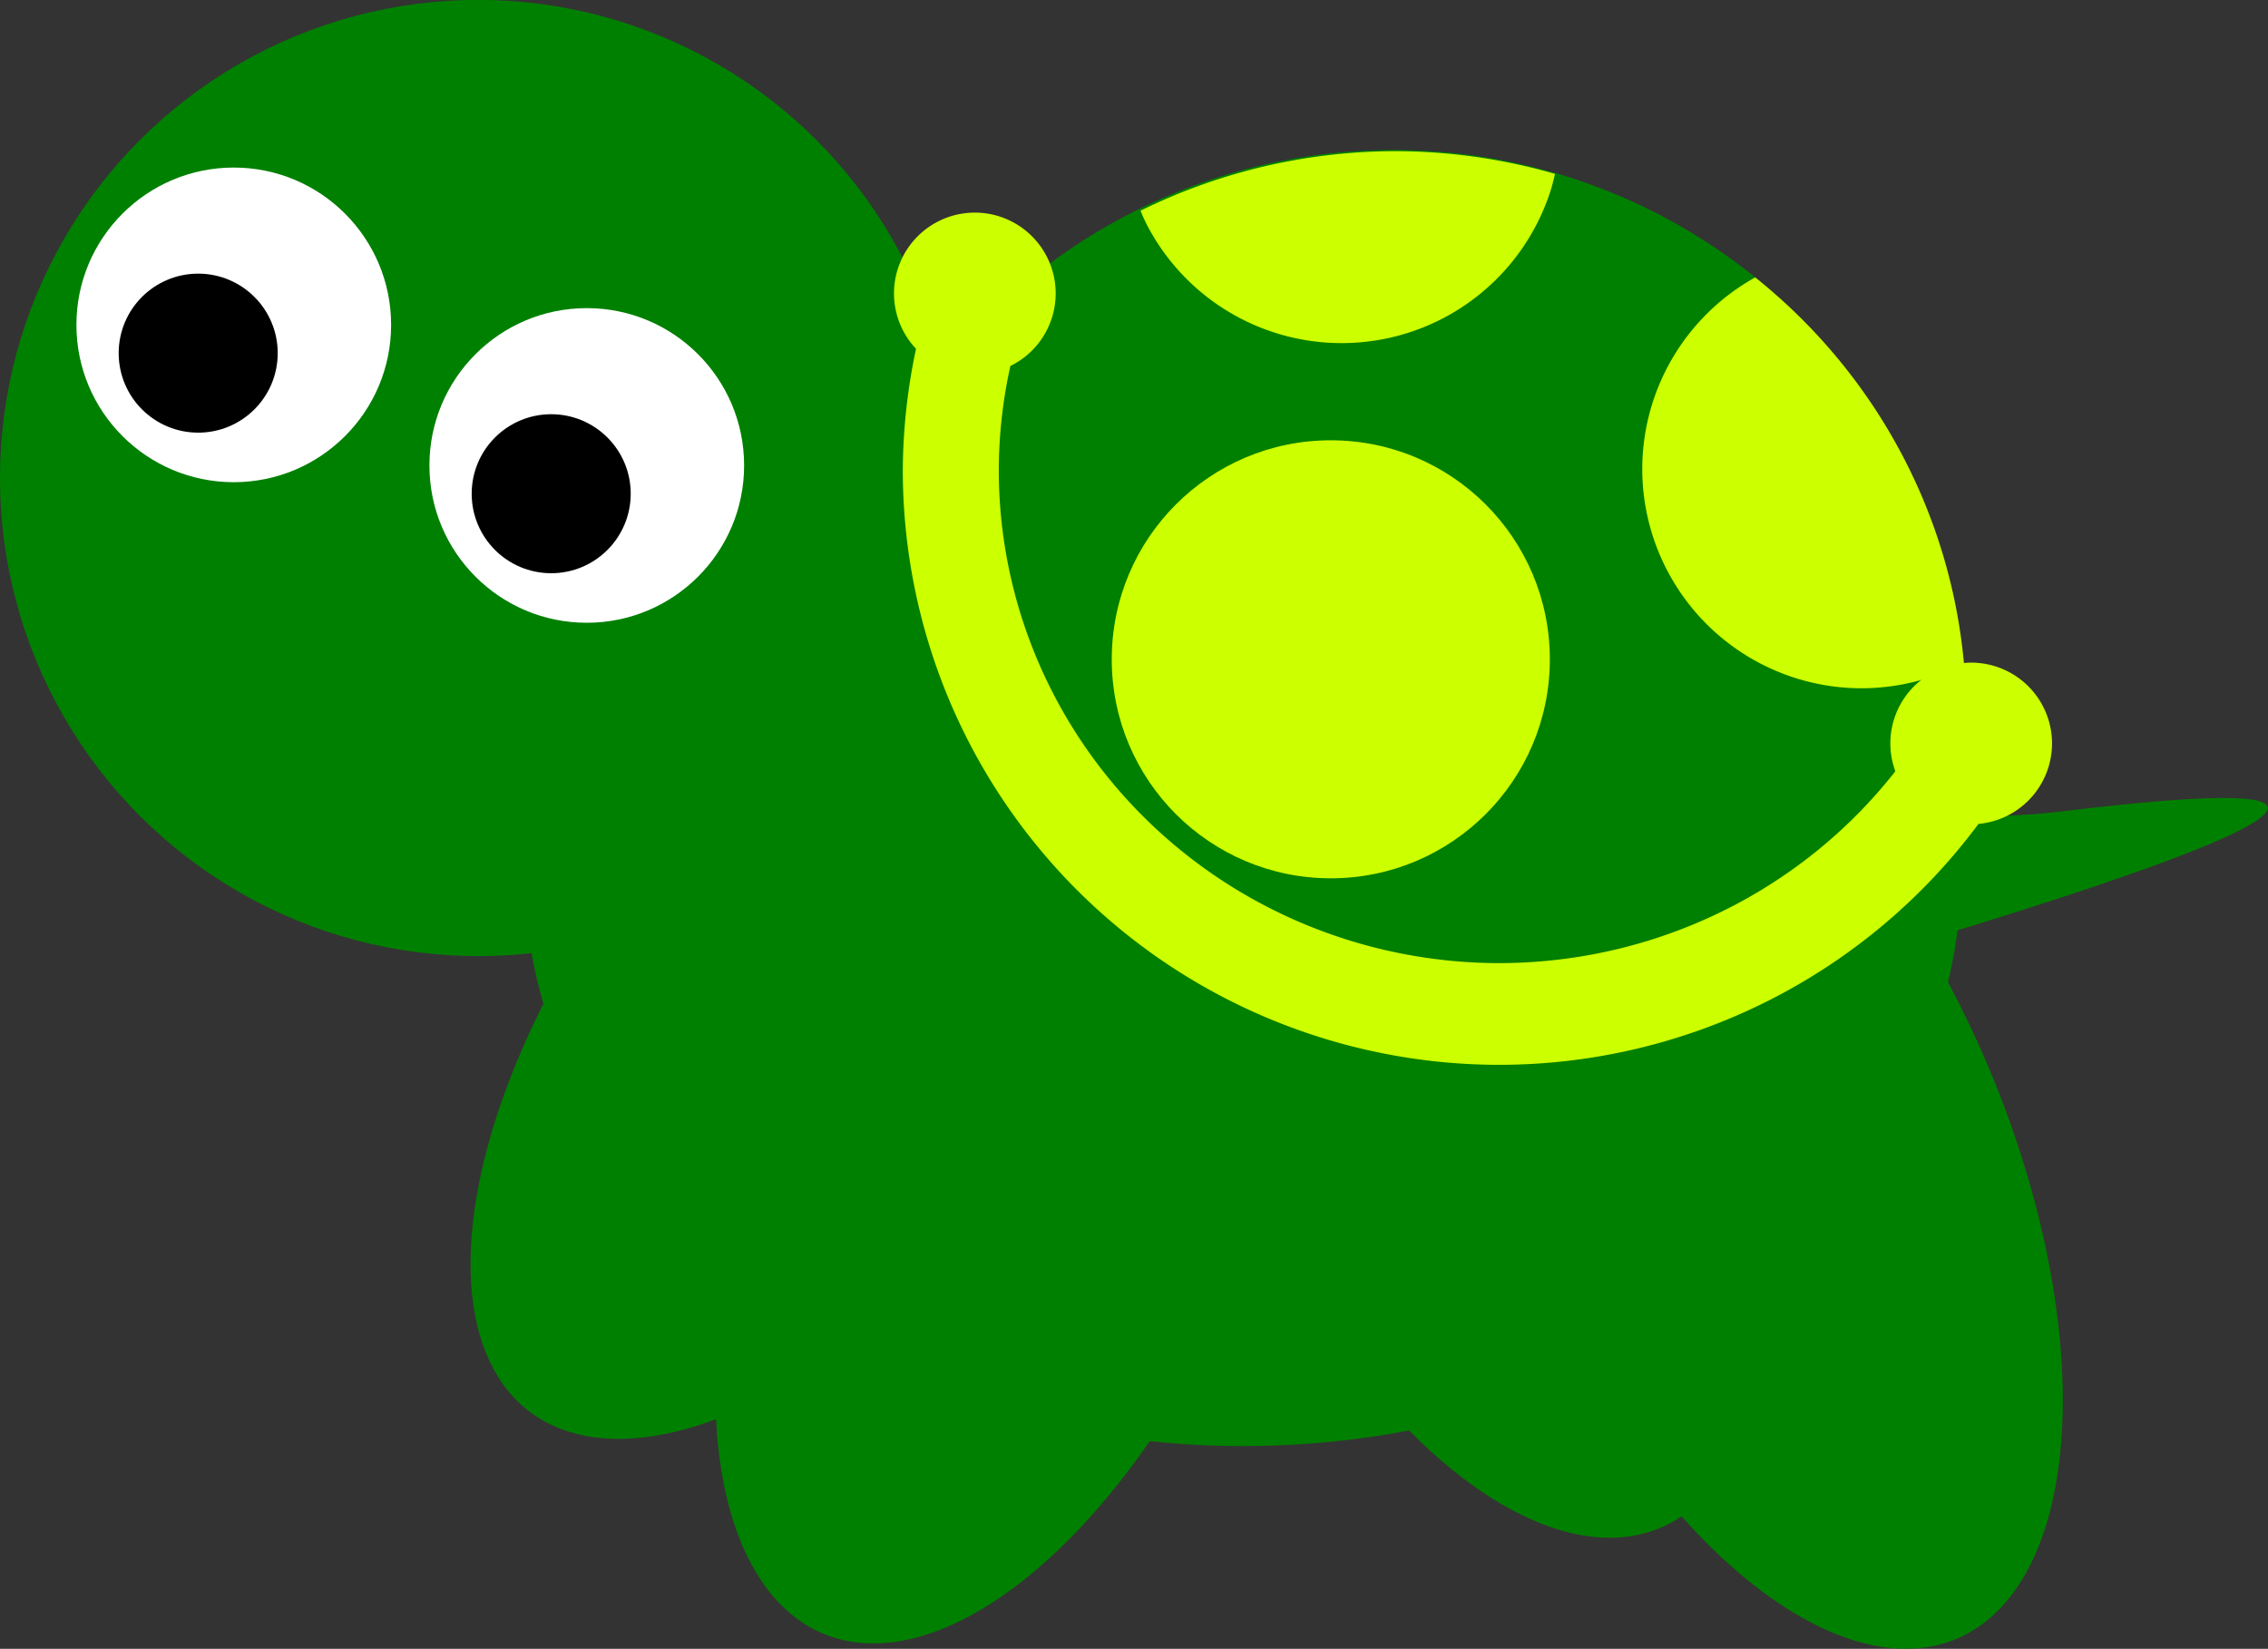 <?xml version="1.0" encoding="UTF-8" standalone="no"?>
<!-- Created with Inkscape (http://www.inkscape.org/) -->

<svg
   xmlns:dc="http://purl.org/dc/elements/1.1/"
   xmlns:cc="http://creativecommons.org/ns#"
   xmlns:rdf="http://www.w3.org/1999/02/22-rdf-syntax-ns#"
   xmlns:svg="http://www.w3.org/2000/svg"
   xmlns="http://www.w3.org/2000/svg"
   xmlns:sodipodi="http://sodipodi.sourceforge.net/DTD/sodipodi-0.dtd"
   xmlns:inkscape="http://www.inkscape.org/namespaces/inkscape"
   width="161.702mm"
   height="117.576mm"
   viewBox="0 0 161.702 117.576"
   version="1.1"
   id="svg8"
   inkscape:version="0.92.4 (5da689c313, 2019-01-14)"
   sodipodi:docname="turtle.svg"
   inkscape:export-filename="E:\munka\my_svg_drawings\turtle.png"
   inkscape:export-xdpi="10"
   inkscape:export-ydpi="10">
  <rect x="0" y="0" width="161.702" height="117.576" fill="#333333" stroke="none"/>
  <defs
     id="defs2" />
  <sodipodi:namedview
     id="base"
     pagecolor="#ffffff"
     bordercolor="#666666"
     borderopacity="1.0"
     inkscape:pageopacity="0.0"
     inkscape:pageshadow="2"
     inkscape:zoom="0.49497475"
     inkscape:cx="142.13006"
     inkscape:cy="774.24391"
     inkscape:document-units="mm"
     inkscape:current-layer="layer1"
     showgrid="false"
     inkscape:window-width="1920"
     inkscape:window-height="1017"
     inkscape:window-x="-8"
     inkscape:window-y="-8"
     inkscape:window-maximized="1"
     fit-margin-top="0"
     fit-margin-left="0"
     fit-margin-right="0"
     fit-margin-bottom="0" />
  <g
     inkscape:label="Layer 1"
     inkscape:groupmode="layer"
     id="layer1"
     transform="translate(-39.863,-96.98)">
    <g
       id="g1252"
       transform="matrix(0.823,0,0,0.823,6.943,3.52)"
       style="stroke-width:1.215">
      <ellipse
         transform="rotate(-90)"
         ry="62.23"
         rx="49.668"
         cy="147.666"
         cx="-189.187"
         id="path815-3"
         style="opacity:1;fill:#008000;fill-opacity:1;fill-rule:nonzero;stroke:none;stroke-width:1.607;stroke-linecap:round;stroke-linejoin:round;stroke-miterlimit:4;stroke-dasharray:none;stroke-opacity:1" />
      <ellipse
         transform="matrix(0.6,-0.8,0.808,0.589,0,0)"
         ry="21.757"
         rx="44.444"
         cy="210.468"
         cx="-95.591"
         id="path1104"
         style="opacity:1;fill:#008000;fill-opacity:1;fill-rule:nonzero;stroke:none;stroke-width:1.607;stroke-linecap:round;stroke-linejoin:round;stroke-miterlimit:4;stroke-dasharray:none;stroke-opacity:1" />
      <circle
         r="41.427"
         cy="154.977"
         cx="81.424"
         id="path992"
         style="opacity:1;fill:#008000;fill-opacity:1;fill-rule:nonzero;stroke:none;stroke-width:0.964;stroke-linecap:round;stroke-linejoin:miter;stroke-miterlimit:4;stroke-dasharray:none;stroke-dashoffset:0;stroke-opacity:1" />
      <ellipse
         transform="matrix(-0.392,-0.92,0.914,-0.406,0,0)"
         ry="21.757"
         rx="44.444"
         cy="92.765"
         cx="-274.183"
         id="path1104-7"
         style="opacity:1;fill:#008000;fill-opacity:1;fill-rule:nonzero;stroke:none;stroke-width:1.607;stroke-linecap:round;stroke-linejoin:round;stroke-miterlimit:4;stroke-dasharray:none;stroke-opacity:1" />
      <ellipse
         transform="matrix(0.373,-0.928,0.933,0.359,0,0)"
         ry="21.757"
         rx="44.444"
         cy="198.814"
         cx="-153.669"
         id="path1104-9"
         style="opacity:1;fill:#008000;fill-opacity:1;fill-rule:nonzero;stroke:none;stroke-width:1.607;stroke-linecap:round;stroke-linejoin:round;stroke-miterlimit:4;stroke-dasharray:none;stroke-opacity:1" />
      <ellipse
         transform="matrix(-0.392,-0.92,0.914,-0.406,0,0)"
         ry="21.757"
         rx="44.444"
         cy="72.936"
         cx="-254.978"
         id="path1104-7-0"
         style="opacity:1;fill:#008000;fill-opacity:1;fill-rule:nonzero;stroke:none;stroke-width:1.607;stroke-linecap:round;stroke-linejoin:round;stroke-miterlimit:4;stroke-dasharray:none;stroke-opacity:1" />
      <path
         sodipodi:nodetypes="ccsc"
         inkscape:connector-curvature="0"
         id="path1053"
         d="m 175.77,164.866 v 39.021 c 0,0 100.285,-26.975 43.03,-20.045 -31.412,3.802 -43.03,-18.976 -43.03,-18.976 z"
         style="fill:#008000;fill-rule:evenodd;stroke:none;stroke-width:0.321px;stroke-linecap:butt;stroke-linejoin:miter;stroke-opacity:1" />
      <circle
         transform="scale(-1,1)"
         r="13.631"
         cy="153.889"
         cx="-90.832"
         id="path967-4"
         style="opacity:1;fill:#ffffff;fill-opacity:1;fill-rule:nonzero;stroke:none;stroke-width:1.607;stroke-linecap:round;stroke-linejoin:round;stroke-miterlimit:4;stroke-dasharray:none;stroke-opacity:1" />
      <circle
         transform="scale(-1,1)"
         r="6.085"
         cy="156.339"
         cx="-87.751"
         id="path984-1"
         style="opacity:1;fill:#000000;fill-opacity:1;fill-rule:nonzero;stroke:#000000;stroke-width:1.607;stroke-linecap:round;stroke-linejoin:round;stroke-miterlimit:4;stroke-dasharray:none;stroke-opacity:1" />
      <circle
         transform="scale(-1,1)"
         r="13.631"
         cy="141.709"
         cx="-60.251"
         id="path967-4-2"
         style="opacity:1;fill:#ffffff;fill-opacity:1;fill-rule:nonzero;stroke:none;stroke-width:1.607;stroke-linecap:round;stroke-linejoin:round;stroke-miterlimit:4;stroke-dasharray:none;stroke-opacity:1" />
      <circle
         transform="scale(-1,1)"
         r="6.085"
         cy="144.159"
         cx="-57.17"
         id="path984-1-4"
         style="opacity:1;fill:#000000;fill-opacity:1;fill-rule:nonzero;stroke:#000000;stroke-width:1.607;stroke-linecap:round;stroke-linejoin:round;stroke-miterlimit:4;stroke-dasharray:none;stroke-opacity:1" />
      <ellipse
         ry="48.608"
         rx="49.364"
         cy="175.174"
         cx="160.727"
         id="path992-9"
         style="opacity:1;fill:#008000;fill-opacity:1;fill-rule:nonzero;stroke:none;stroke-width:0.964;stroke-linecap:round;stroke-linejoin:miter;stroke-miterlimit:4;stroke-dasharray:none;stroke-dashoffset:0;stroke-opacity:1" />
      <ellipse
         style="opacity:1;fill:#008000;fill-opacity:1;fill-rule:nonzero;stroke:none;stroke-width:0.964;stroke-linecap:round;stroke-linejoin:miter;stroke-miterlimit:4;stroke-dasharray:none;stroke-dashoffset:0;stroke-opacity:1"
         id="ellipse1172"
         cx="160.727"
         cy="175.174"
         rx="49.364"
         ry="48.608" />
      <circle
         style="opacity:1;fill:#ccff00;fill-opacity:1;fill-rule:nonzero;stroke:none;stroke-width:1.607;stroke-linecap:round;stroke-linejoin:round;stroke-miterlimit:4;stroke-dasharray:none;stroke-opacity:1"
         id="circle1127"
         cx="155.288"
         cy="170.686"
         r="18.976" />
      <path
         transform="matrix(0.265,0,0,0.265,39.462,67.971)"
         id="ellipse1131"
         d="m 374.869,240.93 a 71.721,71.721 0 0 0 1.836,4.102 71.721,71.721 0 0 0 3.566,6.219 71.721,71.721 0 0 0 4.17,5.83 71.721,71.721 0 0 0 4.732,5.387 71.721,71.721 0 0 0 5.246,4.887 71.721,71.721 0 0 0 5.707,4.338 71.721,71.721 0 0 0 6.111,3.748 71.721,71.721 0 0 0 6.455,3.117 71.721,71.721 0 0 0 6.734,2.459 71.721,71.721 0 0 0 6.947,1.773 71.721,71.721 0 0 0 7.088,1.072 71.721,71.721 0 0 0 7.16,0.357 71.721,71.721 0 0 0 5.074,-0.18 71.721,71.721 0 0 0 7.115,-0.863 71.721,71.721 0 0 0 6.996,-1.57 71.721,71.721 0 0 0 6.803,-2.26 71.721,71.721 0 0 0 6.545,-2.93 71.721,71.721 0 0 0 6.219,-3.566 71.721,71.721 0 0 0 5.83,-4.17 71.721,71.721 0 0 0 5.387,-4.732 71.721,71.721 0 0 0 4.887,-5.246 71.721,71.721 0 0 0 4.338,-5.707 71.721,71.721 0 0 0 3.748,-6.111 71.721,71.721 0 0 0 3.117,-6.455 71.721,71.721 0 0 0 2.459,-6.734 71.721,71.721 0 0 0 1.227,-4.805 186.574,183.717 0 0 0 -52.045,-7.428 186.574,183.717 0 0 0 -83.453,19.469 z"
         style="opacity:1;fill:#ccff00;fill-opacity:1;fill-rule:nonzero;stroke:none;stroke-width:3.645;stroke-linecap:round;stroke-linejoin:miter;stroke-miterlimit:4;stroke-dasharray:none;stroke-dashoffset:0;stroke-opacity:1"
         inkscape:connector-curvature="0" />
      <path
         id="path1136"
         transform="matrix(0.265,0,0,0.265,39.462,67.971)"
         d="m 575.83,262.734 a 71.721,71.721 0 0 0 -36.928,62.621 71.721,71.721 0 0 0 71.721,71.721 71.721,71.721 0 0 0 33.428,-8.316 186.574,183.717 0 0 0 -68.221,-126.025 z"
         style="opacity:1;fill:#ccff00;fill-opacity:1;fill-rule:nonzero;stroke:none;stroke-width:3.645;stroke-linecap:round;stroke-linejoin:miter;stroke-miterlimit:4;stroke-dasharray:none;stroke-dashoffset:0;stroke-opacity:1"
         inkscape:connector-curvature="0" />
      <path
         id="path1198"
         transform="matrix(0.265,0,0,0.265,39.462,67.971)"
         d="m 320.715,241.553 a 26.429,26.429 0 0 0 -26.43,26.428 26.429,26.429 0 0 0 7.203,18.109 195.094,194.465 0 0 0 -4.322,39.643 195.094,194.465 0 0 0 195.096,194.465 195.094,194.465 0 0 0 156.545,-78.773 26.429,26.429 0 0 0 24.051,-26.301 A 26.429,26.429 0 0 0 646.428,388.695 26.429,26.429 0 0 0 620,415.123 a 26.429,26.429 0 0 0 1.633,9.082 163.717,161.209 0 0 1 -129.371,62.736 163.717,161.209 0 0 1 -163.717,-161.209 163.717,161.209 0 0 1 3.783,-34.031 26.429,26.429 0 0 0 14.814,-23.721 26.429,26.429 0 0 0 -26.428,-26.428 z m 9.225,51.178 a 26.429,26.429 0 0 1 -0.268,0.088 26.429,26.429 0 0 0 0.268,-0.088 z m -2.473,0.787 a 26.429,26.429 0 0 1 -0.604,0.137 26.429,26.429 0 0 0 0.604,-0.137 z m -2.543,0.543 a 26.429,26.429 0 0 1 -0.895,0.107 26.429,26.429 0 0 0 0.895,-0.107 z m -2.629,0.293 a 26.429,26.429 0 0 1 -1.58,0.057 26.429,26.429 0 0 0 1.58,-0.057 z"
         style="opacity:1;fill:#ccff00;fill-opacity:1;fill-rule:nonzero;stroke:none;stroke-width:3.645;stroke-linecap:round;stroke-linejoin:miter;stroke-miterlimit:4;stroke-dasharray:none;stroke-dashoffset:0;stroke-opacity:1"
         inkscape:connector-curvature="0" />
    </g>
  </g>
</svg>
